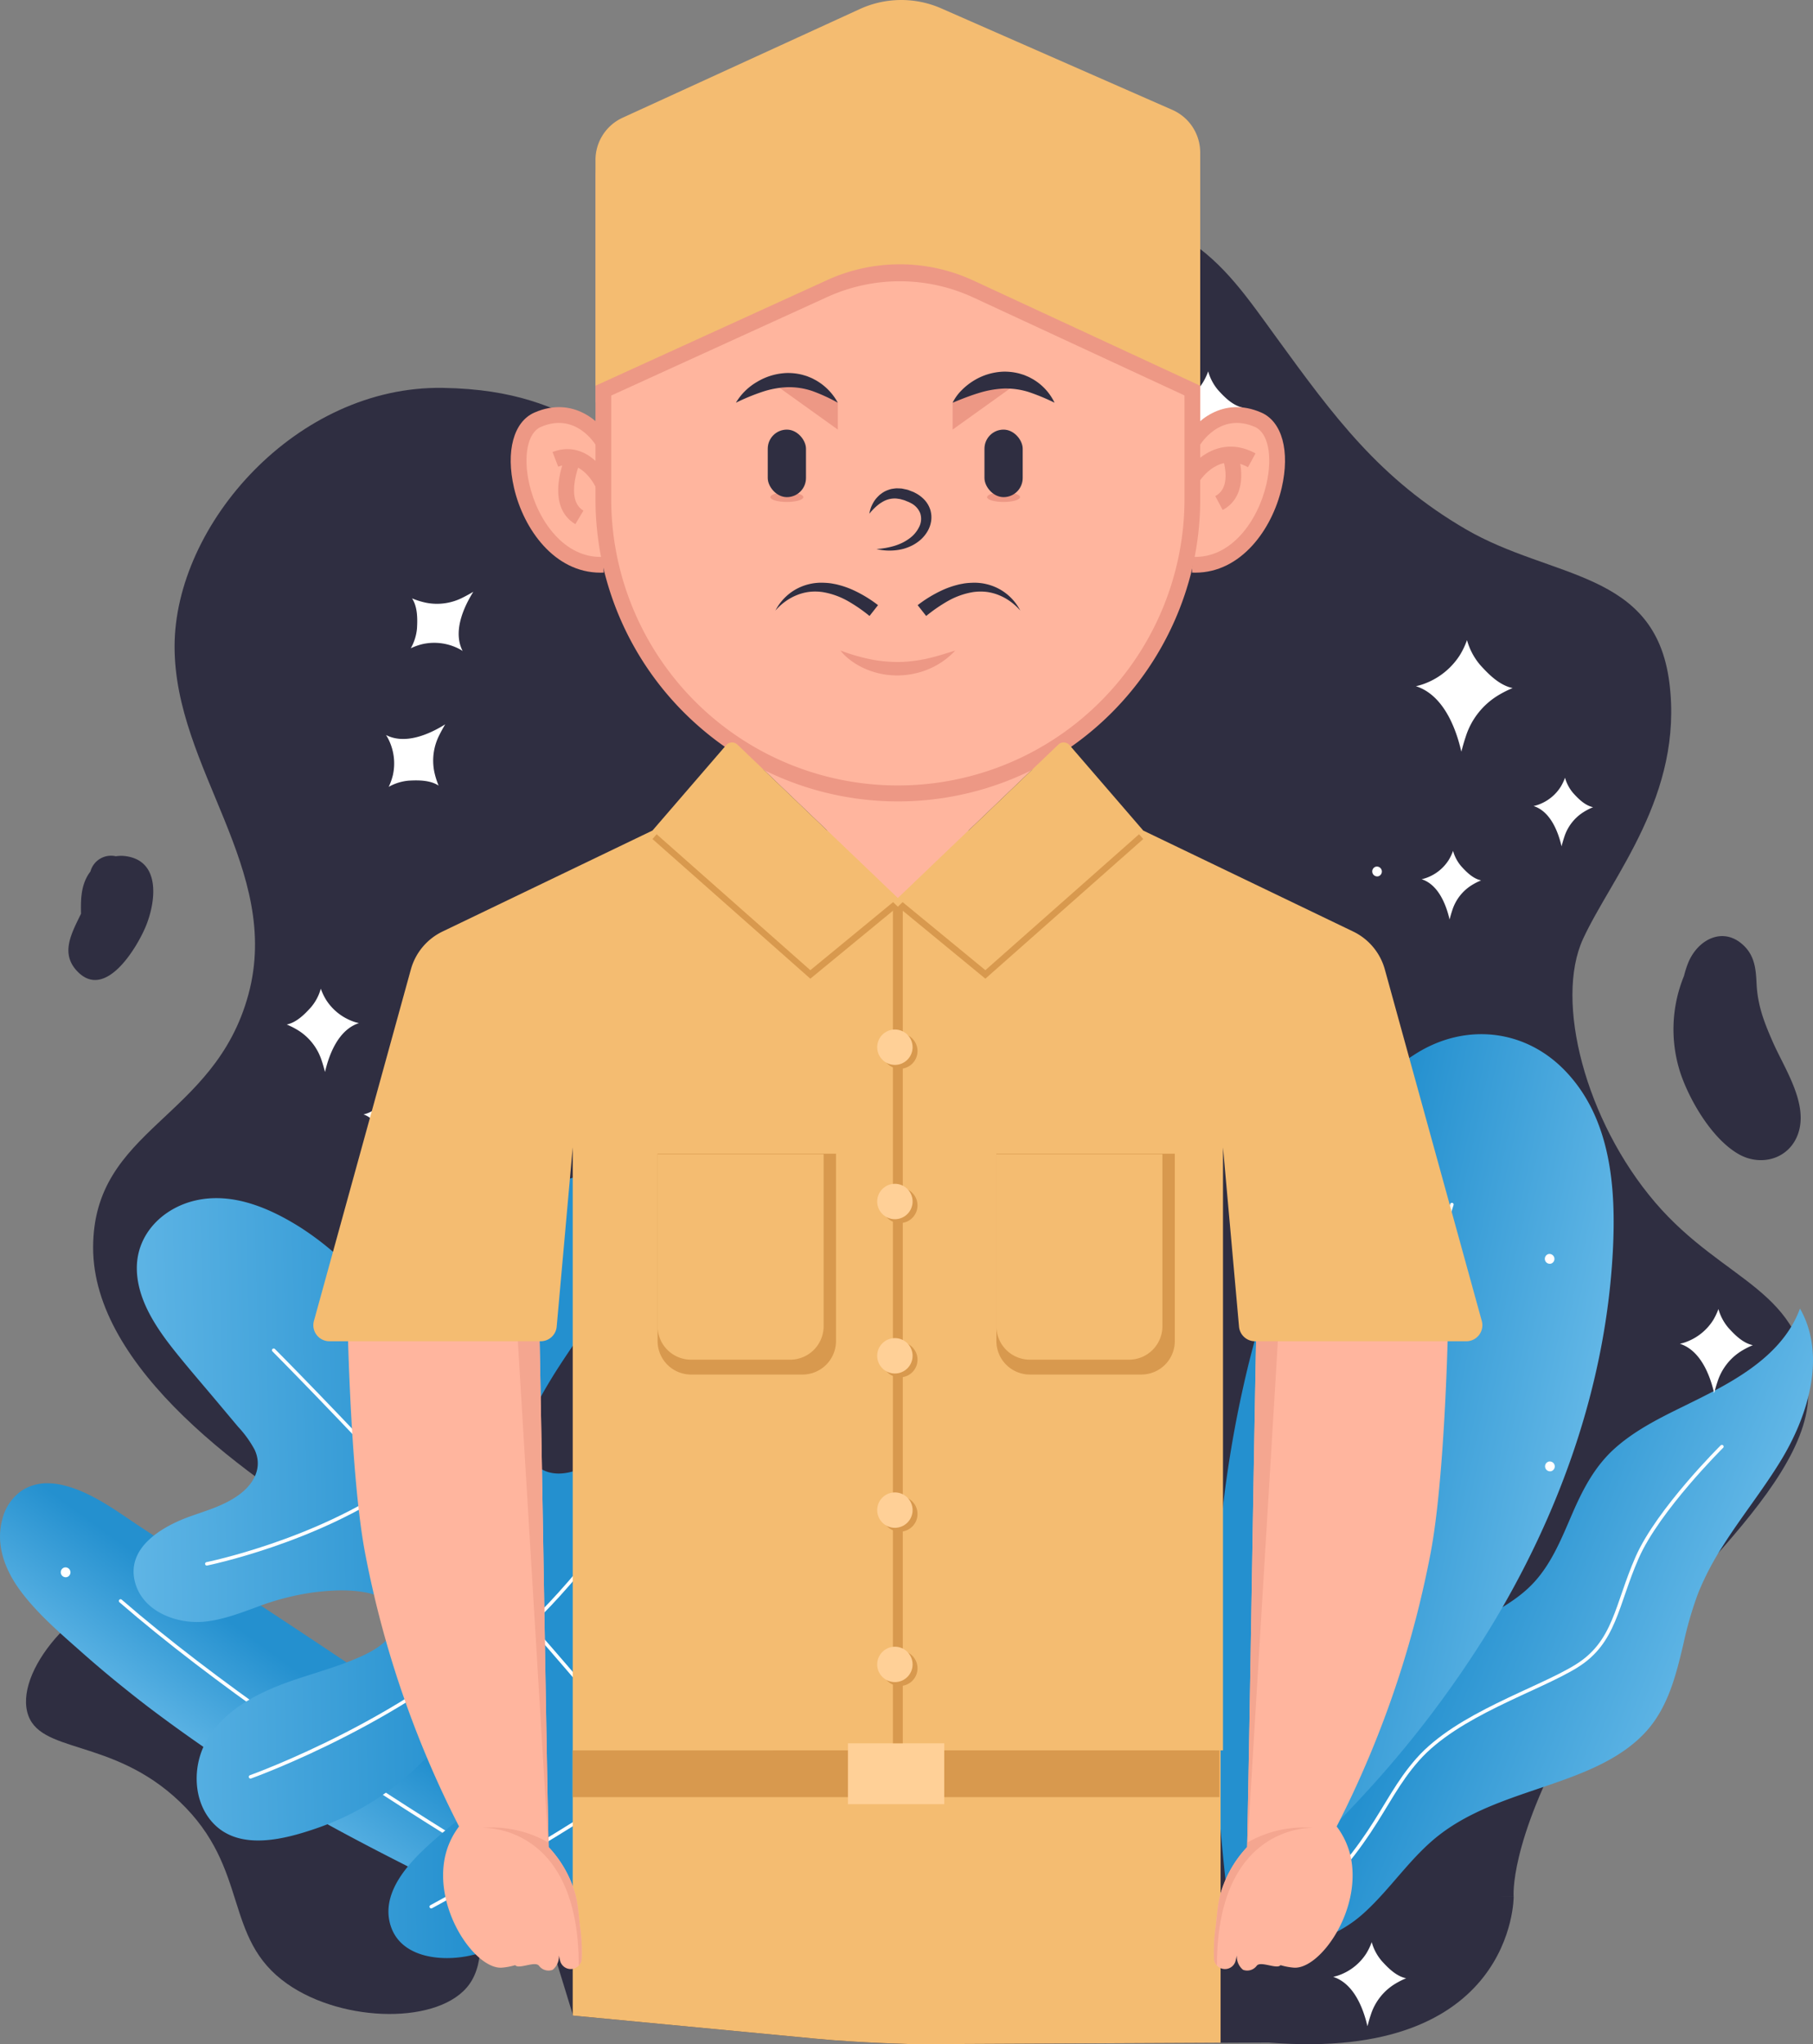 <svg xmlns="http://www.w3.org/2000/svg" xmlns:xlink="http://www.w3.org/1999/xlink" viewBox="0 0 555.4 626.333"><rect x="0" y="0" width="555.4" height="626.333" fill="#808080" stroke="none"/><defs><style>.cls-1{fill:#2f2e41;}.cls-2{fill:url(#linear-gradient);}.cls-3,.cls-4{fill:none;}.cls-3{stroke:#fff;stroke-linecap:round;stroke-miterlimit:10;stroke-width:1.058px;}.cls-5{fill:url(#linear-gradient-2);}.cls-6{fill:url(#linear-gradient-3);}.cls-7{fill:#fff;}.cls-8{fill:url(#linear-gradient-4);}.cls-9{fill:#f4bc71;}.cls-10{fill:#ffb59e;}.cls-11{fill:#f4a690;}.cls-12{fill:#ed9885;}.cls-13{fill:#d8994e;}.cls-14{fill:#ffd097;}</style><linearGradient id="linear-gradient" x1="532.281" y1="521.691" x2="442.641" y2="486.051" gradientUnits="userSpaceOnUse"><stop offset="0" stop-color="#6cbdea"/><stop offset="1" stop-color="#2490cf"/></linearGradient><linearGradient id="linear-gradient-2" x1="493.339" y1="464.072" x2="405.499" y2="445.352" xlink:href="#linear-gradient"/><linearGradient id="linear-gradient-3" x1="82.256" y1="565.986" x2="111.083" y2="526.349" xlink:href="#linear-gradient"/><linearGradient id="linear-gradient-4" x1="17.945" y1="483.369" x2="143.225" y2="480.489" xlink:href="#linear-gradient"/></defs><g id="Layer_2" data-name="Layer 2"><g id="Layer_1-2" data-name="Layer 1"><path class="cls-1" d="M143.8,607.937c19.05-26.691-46.2-130.3-96.842-123.363-21.618,2.962-42.036,26.271-38.615,39.96,3.268,13.078,25.86,7.617,46.678,27.457,21.727,20.707,13.069,41.858,32.949,55.831C105.222,619.951,134.953,620.327,143.8,607.937Z"/><path class="cls-1" d="M463.7,581.162s.27,50.77-75.01,44.66l-11.64.05-96.37.46s-16.5-.33-30.68-1.68c-12.72-1.21-62.58-5.96-72.66-6.92l-1.78-.17-1.18-3.85-1.43-4.66-3.85-12.54-4.71-15.35-3-9.78-.64-2.08-.88-2.87,9.52.46.38.02,3.21.16,4.36.21,199.71,9.68,5.74.28,3.16.15,31.48,1.53Z"/><path class="cls-1" d="M154.75,551.8s-6.6-56.5-43.3-77.786-82.923-55.037-82.923-91.729S65.705,343.065,76.1,304.7,53.481,235.523,53.481,198.1s37.426-79.988,82.189-79.254,46.3,22.687,90.836,23.96,27.311-79,81.615-80.465,65.311,16.878,82.923,41.1,31.555,43.3,57.973,58.706,57.974,12.475,62.377,46.966-17.613,59.44-26.42,78.52.734,55.771,22.016,80.721,46.231,26.418,46.965,57.973-53.57,69.714-72.65,104.2-17.612,50.635-17.612,50.635H154.6Z"/><path class="cls-1" d="M543.16,319.421c-2.7-6.127-4.74-11.337-5.052-18.1-.193-4.178-.527-8.121-3.619-11.3-6.365-6.534-14.516-2.213-17.4,5.169a29.789,29.789,0,0,0-1.2,3.814,43.112,43.112,0,0,0-.938,30.256c2.957,8.431,9.676,19.794,17.662,24.356,6.734,3.847,15.237,1.6,18.087-5.887C554.238,338.457,546.761,327.59,543.16,319.421Z"/><path class="cls-1" d="M38.123,262.272a10.559,10.559,0,0,0-2.644.082,6.529,6.529,0,0,0-7.774,4.662,12.37,12.37,0,0,0-1.073,1.65c-1.894,3.559-1.889,7.427-1.816,11.306-2.978,6.128-6.466,12.287-.95,17.824,8.505,8.536,17.986-7.313,20.709-13.766C47.741,276.526,49.509,263.509,38.123,262.272Z"/><path class="cls-1" d="M237.577,89.18c-5.121-.237-8.91,3.093-10.418,7.521a15.875,15.875,0,0,0-2.92,9.048c-.053,4.674,4.845,6.738,8.65,4.963,6.22-2.9,9.841-9.118,10.436-15.784C243.611,91.731,240.456,89.313,237.577,89.18Z"/><path class="cls-2" d="M545.639,447.368c-5.566,9.157-12.332,17.509-18.036,26.575a86.371,86.371,0,0,0-7.343,14.094,110.423,110.423,0,0,0-4.519,15.478c-2.343,9.924-4.816,20.052-12.063,27.646-5.307,5.561-12.225,9.236-19.27,12.115-14.408,5.888-30.44,9.041-43.069,18.615-9.158,6.943-15.276,16.885-23.792,24.494-7.252,6.478-18.482,11.416-27.843,6.939a52.037,52.037,0,0,0,8.068-22.18,108.072,108.072,0,0,1,52.406-73.032c6.993-3.945,14.485-7.44,19.954-13.506,5.374-5.961,8.356-13.5,11.5-20.768,3.231-7.461,6.87-14.509,13-20.02,5.872-5.278,13.015-8.952,20.051-12.412,14.167-6.967,30.924-14.789,36.729-30.471C559.681,415.415,553.772,433.988,545.639,447.368Z"/><path class="cls-3" d="M527.494,443.228s-19.513,19.328-25.954,33.961-6.712,25.935-18.618,33.3S446.542,525.24,434.3,539.1s-12.61,27.193-44.6,54.22"/><path class="cls-4" d="M545.639,447.368c-5.566,9.157-12.332,17.509-18.036,26.575a86.371,86.371,0,0,0-7.343,14.094,110.423,110.423,0,0,0-4.519,15.478c-2.343,9.924-4.816,20.052-12.063,27.646-5.307,5.561-12.225,9.236-19.27,12.115-14.408,5.888-30.44,9.041-43.069,18.615-9.158,6.943-15.276,16.885-23.792,24.494-7.252,6.478-18.482,11.416-27.843,6.939a52.037,52.037,0,0,0,8.068-22.18,108.072,108.072,0,0,1,52.406-73.032c6.993-3.945,14.485-7.44,19.954-13.506,5.374-5.961,8.356-13.5,11.5-20.768,3.231-7.461,6.87-14.509,13-20.02,5.872-5.278,13.015-8.952,20.051-12.412,14.167-6.967,30.924-14.789,36.729-30.471C559.681,415.415,553.772,433.988,545.639,447.368Z"/><path class="cls-5" d="M494.073,383.511c1.038-19.484-.5-41.114-14.964-55.794-12.32-12.5-30.251-14.2-45.013-5.089-14.815,9.139-24.37,24.7-31.76,40a289.291,289.291,0,0,0-21.573,62.745c-9.818,43.935-10.679,89.492-6.927,134.207q.714,8.5,1.65,16.986a2.852,2.852,0,0,0,4.7,1.777,6.772,6.772,0,0,0,6.145.632c4.215-1.359,7.568-5.4,10.729-8.32q11.368-10.488,21.807-21.928A328.651,328.651,0,0,0,456.213,499.3C477.643,464.335,491.883,424.651,494.073,383.511Z"/><line class="cls-3" x1="444.779" y1="369.057" x2="377.009" y2="585.615"/><path class="cls-4" d="M494.073,383.511c1.038-19.484-.5-41.114-14.964-55.794-12.32-12.5-30.251-14.2-45.013-5.089-14.815,9.139-24.37,24.7-31.76,40a289.291,289.291,0,0,0-21.573,62.745c-9.818,43.935-10.679,89.492-6.927,134.207q.714,8.5,1.65,16.986a2.852,2.852,0,0,0,4.7,1.777,6.772,6.772,0,0,0,6.145.632c4.215-1.359,7.568-5.4,10.729-8.32q11.368-10.488,21.807-21.928A328.651,328.651,0,0,0,456.213,499.3C477.643,464.335,491.883,424.651,494.073,383.511Z"/><path class="cls-6" d="M197.79,573.452c-.807-.6-1.611-1.191-2.391-1.769-2.072-1.527-4.147-3.064-6.226-4.579q-2.863-2.1-5.739-4.188c-1.444-1.043-2.878-2.087-4.321-3.129-.262-.185-.523-.37-.775-.558q-3.7-2.667-7.391-5.306-6.813-4.863-13.668-9.662-23.529-16.5-47.45-32.443Q89.842,498.41,69.685,485.247q-5.457-3.567-10.9-7.128l-14.712-9.6c-7.745-5.048-15.657-11.3-24.8-13.477a20.413,20.413,0,0,0-4.378-.573,14.229,14.229,0,0,0-8.2,2.231,14.94,14.94,0,0,0-5.9,8.477c-2.283,7.918.667,15.727,5.373,22.116,5.264,7.135,12.276,13.111,18.876,18.956q7.077,6.272,14.5,12.16c2.232,1.794,4.494,3.548,6.782,5.284A484.043,484.043,0,0,0,91.668,554c14.855,8.833,40.556,21.667,61.427,31.81,3.93,1.909,7.686,3.723,11.171,5.385,12.093,5.808,20.87,9.925,21.97,10.494,2.55,1.307,5.368,3.077,8.318,4.436a26.5,26.5,0,0,0,3.1,1.232,16.366,16.366,0,0,0,3.29.73,10.8,10.8,0,0,0,5.635-.775,9.681,9.681,0,0,0,3.467-2.526c3.34-3.768,3.868-9.933,2.393-14.6C210.151,582.98,203.766,577.885,197.79,573.452Z"/><path class="cls-3" d="M36.934,490.522c57.307,49.63,152.969,103.2,173.108,114.266l.009,0"/><path class="cls-7" d="M419.859,460.464a1.521,1.521,0,0,0,.839,2.923A1.521,1.521,0,0,0,419.859,460.464Z"/><path class="cls-7" d="M19.678,480.287a1.521,1.521,0,0,0,.839,2.923A1.521,1.521,0,0,0,19.678,480.287Z"/><path class="cls-7" d="M97.972,541.16a1.373,1.373,0,0,0-.994-.551,1.154,1.154,0,0,0-.6.036l-.374.164a1.526,1.526,0,0,0-.536.561l-.144.362a1.507,1.507,0,0,0,.012.794l.161.56a1.143,1.143,0,0,0,.288.527,1.367,1.367,0,0,0,.994.55,1.143,1.143,0,0,0,.6-.035l.373-.164a1.521,1.521,0,0,0,.537-.561l.144-.362a1.507,1.507,0,0,0-.013-.794l-.16-.56A1.138,1.138,0,0,0,97.972,541.16Z"/><path class="cls-7" d="M102.024,516a1.521,1.521,0,0,0,.839,2.923A1.521,1.521,0,0,0,102.024,516Z"/><path class="cls-7" d="M98.317,437.711a1.522,1.522,0,0,0,.84,2.923A1.522,1.522,0,0,0,98.317,437.711Z"/><path class="cls-7" d="M93.925,384.452a1.522,1.522,0,0,0,.84,2.923A1.522,1.522,0,0,0,93.925,384.452Z"/><path class="cls-7" d="M160.887,457.3a1.521,1.521,0,0,0,.839,2.923A1.521,1.521,0,0,0,160.887,457.3Z"/><path class="cls-7" d="M474.387,447.833a1.521,1.521,0,0,0,.839,2.923A1.521,1.521,0,0,0,474.387,447.833Z"/><path class="cls-7" d="M474.3,384.251a1.521,1.521,0,0,0,.84,2.922A1.521,1.521,0,0,0,474.3,384.251Z"/><path class="cls-7" d="M428.168,337.527a1.521,1.521,0,0,0,.839,2.923A1.521,1.521,0,0,0,428.168,337.527Z"/><path class="cls-7" d="M421.431,265.557a1.521,1.521,0,0,0,.84,2.922A1.521,1.521,0,0,0,421.431,265.557Z"/><path class="cls-7" d="M388.127,299.353a1.521,1.521,0,0,0,.839,2.922A1.521,1.521,0,0,0,388.127,299.353Z"/><path class="cls-8" d="M172,362.209c-4.887,2.6-8.145,7.313-10.987,11.9-3.52,5.684-6.962,11.417-10.439,17.127-2.7,4.439-5.34,8.9-8.9,12.721-2.851,3.058-6.543,6.087-10.861,6.512-6.008.59-9.806-4.482-12.833-8.9a89.7,89.7,0,0,0-25.812-25.4c-9.529-6.048-21.127-11.058-32.6-8.277-9.687,2.349-17.55,10.1-17.648,20.421-.091,9.7,5.946,18.552,11.759,25.819,4.122,5.153,8.457,10.145,12.7,15.2l6.54,7.8a33.785,33.785,0,0,1,5.069,7.023c2.542,5.416-.162,10.4-4.616,13.719-4.573,3.41-9.9,4.866-15.175,6.761-8.644,3.1-20.059,9.756-16.659,20.763,2.652,8.585,12.9,12.293,21.085,11.472,5.541-.556,10.8-2.564,15.993-4.461a78.981,78.981,0,0,1,17.491-4.521c5.554-.685,11.552-1,17.046.274,4.769,1.106,10.083,4.706,7.9,10.322-2.069,5.33-8.106,8.133-13.032,10.145-5.649,2.308-11.536,3.951-17.314,5.9C80.174,518.071,69.2,523.2,63.366,533.193c-4.559,7.807-4.359,19.03,2.214,25.7,8.114,8.227,21.665,4.616,31.212,1.348a84.082,84.082,0,0,0,29.033-17.059c6.139-5.548,13.826-14.891,23.11-13.642a11.33,11.33,0,0,1,9.57,9.632,10.555,10.555,0,0,1-1.351,6.519,185.629,185.629,0,0,0-25.366,19.175c-6.461,5.83-14.653,14.512-12.412,24.084,2.542,10.855,15.563,12.223,24.657,10.221,11.122-2.448,21.4-7.921,30.885-14.064,10.238-6.626,20.046-14,29.788-21.331a296.918,296.918,0,0,0,29.488-24.806c17.545-17.176,32.193-38.555,36.73-63.072a70.187,70.187,0,0,0,1.258-17.533c-.363-5.14-1.832-10.43-5.506-14.209-3.306-3.4-8.2-5.436-12.927-4.223-4.828,1.24-7.911,5.428-10.253,9.545-3.15,5.538-5.944,11.2-9.494,16.513a133.591,133.591,0,0,1-12.079,15.489c-2.141,2.364-4.342,4.712-6.7,6.859-2.165,1.97-4.69,3.946-7.621,4.563a7.735,7.735,0,0,1-7.087-1.822c-2.014-2.125-1.46-5.238-.523-7.727,2.194-5.824,5.7-11.318,9.095-16.5,3.521-5.386,7.308-10.591,11.025-15.842,7.051-9.96,14.6-20.566,18.231-32.36,2.4-7.813,1.707-19.967-9.013-20.208-9.418-.212-17.509,7.079-22.693,14.2-5.754,7.907-9.746,16.923-15.32,24.946-2.8,4.027-5.992,8.055-10.192,10.689-4.147,2.6-10.111,4.5-14.772,2.121-4.726-2.413-5.414-7.95-4.462-12.648,1.089-5.374,4-10.338,6.8-14.98,6.336-10.5,14.3-20.159,19.015-31.571a44.5,44.5,0,0,0,3.594-16.605c.04-4.93-1.2-10.193-5.83-12.754C181.351,359.563,176.055,360.054,172,362.209Z"/><path class="cls-3" d="M83.843,413.694s80.995,81.4,132.213,149.52"/><path class="cls-3" d="M126.8,457.936s28.293-38.17,41.774-67.434"/><path class="cls-3" d="M63.355,479.148s33.411-6.771,58.857-24.746"/><path class="cls-3" d="M162.174,497.733s22.946-19.516,57.513-76.989"/><path class="cls-3" d="M76.741,544.414s51.065-18.235,81.635-50.076"/><path class="cls-3" d="M198.059,539.246s24.045-16.263,48.141-55.03"/><path class="cls-3" d="M132.1,584.2s38.022-20.44,66.25-40.363"/><path class="cls-4" d="M172,362.209c-4.887,2.6-8.145,7.313-10.987,11.9-3.52,5.684-6.962,11.417-10.439,17.127-2.7,4.439-5.34,8.9-8.9,12.721-2.851,3.058-6.543,6.087-10.861,6.512-6.008.59-9.806-4.482-12.833-8.9a89.7,89.7,0,0,0-25.812-25.4c-9.529-6.048-21.127-11.058-32.6-8.277-9.687,2.349-17.55,10.1-17.648,20.421-.091,9.7,5.946,18.552,11.759,25.819,4.122,5.153,8.457,10.145,12.7,15.2l6.54,7.8a33.785,33.785,0,0,1,5.069,7.023c2.542,5.416-.162,10.4-4.616,13.719-4.573,3.41-9.9,4.866-15.175,6.761-8.644,3.1-20.059,9.756-16.659,20.763,2.652,8.585,12.9,12.293,21.085,11.472,5.541-.556,10.8-2.564,15.993-4.461a78.981,78.981,0,0,1,17.491-4.521c5.554-.685,11.552-1,17.046.274,4.769,1.106,10.083,4.706,7.9,10.322-2.069,5.33-8.106,8.133-13.032,10.145-5.649,2.308-11.536,3.951-17.314,5.9C80.174,518.071,69.2,523.2,63.366,533.193c-4.559,7.807-4.359,19.03,2.214,25.7,8.114,8.227,21.665,4.616,31.212,1.348a84.082,84.082,0,0,0,29.033-17.059c6.139-5.548,13.826-14.891,23.11-13.642a11.33,11.33,0,0,1,9.57,9.632,10.555,10.555,0,0,1-1.351,6.519,185.629,185.629,0,0,0-25.366,19.175c-6.461,5.83-14.653,14.512-12.412,24.084,2.542,10.855,15.563,12.223,24.657,10.221,11.122-2.448,21.4-7.921,30.885-14.064,10.238-6.626,20.046-14,29.788-21.331a296.918,296.918,0,0,0,29.488-24.806c17.545-17.176,32.193-38.555,36.73-63.072a70.187,70.187,0,0,0,1.258-17.533c-.363-5.14-1.832-10.43-5.506-14.209-3.306-3.4-8.2-5.436-12.927-4.223-4.828,1.24-7.911,5.428-10.253,9.545-3.15,5.538-5.944,11.2-9.494,16.513a133.591,133.591,0,0,1-12.079,15.489c-2.141,2.364-4.342,4.712-6.7,6.859-2.165,1.97-4.69,3.946-7.621,4.563a7.735,7.735,0,0,1-7.087-1.822c-2.014-2.125-1.46-5.238-.523-7.727,2.194-5.824,5.7-11.318,9.095-16.5,3.521-5.386,7.308-10.591,11.025-15.842,7.051-9.96,14.6-20.566,18.231-32.36,2.4-7.813,1.707-19.967-9.013-20.208-9.418-.212-17.509,7.079-22.693,14.2-5.754,7.907-9.746,16.923-15.32,24.946-2.8,4.027-5.992,8.055-10.192,10.689-4.147,2.6-10.111,4.5-14.772,2.121-4.726-2.413-5.414-7.95-4.462-12.648,1.089-5.374,4-10.338,6.8-14.98,6.336-10.5,14.3-20.159,19.015-31.571a44.5,44.5,0,0,0,3.594-16.605c.04-4.93-1.2-10.193-5.83-12.754C181.351,359.563,176.055,360.054,172,362.209Z"/><path class="cls-7" d="M433.753,210.247a18.191,18.191,0,0,0,3.038-.929,21.938,21.938,0,0,0,10.416-8.571,24.485,24.485,0,0,0,2.2-4.623,19.99,19.99,0,0,0,3.99,7.57c2.652,2.965,6,6.3,9.992,7.125a31.293,31.293,0,0,0-5.21,2.725,22.868,22.868,0,0,0-9.161,12.161c-.509,1.513-.941,3.056-1.346,4.606C445.892,222.527,441.931,212.862,433.753,210.247Z"/><path class="cls-7" d="M469.8,246.966a11.036,11.036,0,0,0,1.869-.571,13.485,13.485,0,0,0,6.406-5.271,15.1,15.1,0,0,0,1.357-2.843,12.293,12.293,0,0,0,2.453,4.656c1.631,1.823,3.692,3.877,6.146,4.382a19.118,19.118,0,0,0-3.2,1.676,14.064,14.064,0,0,0-5.634,7.479c-.313.931-.579,1.88-.828,2.833C477.264,254.519,474.828,248.575,469.8,246.966Z"/><path class="cls-7" d="M435.5,269.389a11.064,11.064,0,0,0,1.869-.571,13.492,13.492,0,0,0,6.406-5.272,14.978,14.978,0,0,0,1.356-2.843,12.3,12.3,0,0,0,2.454,4.656c1.631,1.824,3.692,3.877,6.145,4.382a19.3,19.3,0,0,0-3.2,1.676,14.07,14.07,0,0,0-5.634,7.48c-.313.93-.579,1.879-.828,2.833C442.964,276.942,440.528,271,435.5,269.389Z"/><path class="cls-7" d="M118.258,225.208a13.628,13.628,0,0,1,1.125,2.115,16.547,16.547,0,0,1,.984,10.125,18.462,18.462,0,0,1-1.289,3.641,15.066,15.066,0,0,1,6.164-1.909c2.995-.167,6.562-.161,9.127,1.528a23.567,23.567,0,0,1-1.325-4.231,17.246,17.246,0,0,1,1.6-11.369c.535-1.079,1.128-2.132,1.738-3.174C131.28,225.133,124.013,228.175,118.258,225.208Z"/><path class="cls-7" d="M141.722,199.448a13.674,13.674,0,0,0-2.115-1.125,16.547,16.547,0,0,0-10.125-.984,18.462,18.462,0,0,0-3.641,1.289,15.066,15.066,0,0,0,1.909-6.164c.167-3,.161-6.562-1.528-9.128a23.6,23.6,0,0,0,4.231,1.326,17.256,17.256,0,0,0,11.37-1.6c1.078-.536,2.131-1.128,3.173-1.739C141.8,186.426,138.756,193.692,141.722,199.448Z"/><path class="cls-7" d="M514.618,411.724a13.661,13.661,0,0,0,2.291-.7,16.536,16.536,0,0,0,7.855-6.464,18.442,18.442,0,0,0,1.664-3.486,15.072,15.072,0,0,0,3.008,5.709c2,2.236,4.527,4.754,7.535,5.373a23.531,23.531,0,0,0-3.929,2.055,17.244,17.244,0,0,0-6.908,9.171c-.384,1.141-.71,2.3-1.015,3.473C523.773,420.985,520.786,413.7,514.618,411.724Z"/><path class="cls-7" d="M408.407,605.7a13.69,13.69,0,0,0,2.291-.7,16.546,16.546,0,0,0,7.855-6.464,18.5,18.5,0,0,0,1.663-3.486,15.06,15.06,0,0,0,3.009,5.709c2,2.236,4.526,4.754,7.535,5.373a23.615,23.615,0,0,0-3.93,2.055,17.253,17.253,0,0,0-6.908,9.171c-.384,1.141-.709,2.3-1.014,3.473C417.561,614.957,414.574,607.668,408.407,605.7Z"/><path class="cls-7" d="M358.312,124.429a13.665,13.665,0,0,0,2.291-.7,16.541,16.541,0,0,0,7.855-6.464,18.4,18.4,0,0,0,1.663-3.485,15.077,15.077,0,0,0,3.009,5.708c2,2.236,4.527,4.754,7.535,5.374a23.487,23.487,0,0,0-3.929,2.054,17.243,17.243,0,0,0-6.908,9.171c-.385,1.141-.71,2.3-1.015,3.474C367.467,133.69,364.479,126.4,358.312,124.429Z"/><path class="cls-7" d="M111.335,341.451a8.245,8.245,0,0,0,1.4-.426,10.082,10.082,0,0,0,4.784-3.937,11.273,11.273,0,0,0,1.013-2.123,9.161,9.161,0,0,0,1.832,3.477c1.218,1.362,2.756,2.895,4.589,3.272a14.373,14.373,0,0,0-2.393,1.252,10.5,10.5,0,0,0-4.207,5.585c-.234.695-.432,1.4-.618,2.115C116.91,347.092,115.091,342.652,111.335,341.451Z"/><path class="cls-7" d="M109.968,313.476a13.548,13.548,0,0,1-2.269-.693,16.386,16.386,0,0,1-7.778-6.4,18.282,18.282,0,0,1-1.646-3.451,14.934,14.934,0,0,1-2.98,5.652c-1.98,2.214-4.482,4.708-7.461,5.321a23.377,23.377,0,0,1,3.891,2.035,17.079,17.079,0,0,1,6.84,9.081c.38,1.13.7,2.282,1,3.439C100.9,322.647,103.861,315.429,109.968,313.476Z"/><path class="cls-9" d="M373.918,536.313v89.569l-93.24.451s-16.5-.33-30.68-1.681c-12.72-1.21-62.58-5.96-72.66-6.919l-1.78-.17-.11-.361V536.313Z"/><path class="cls-10" d="M106.378,397.207c.035,6.583.279,17.177.823,28.849.557,12.089,1.426,25.326,2.7,36.511.579,4.984,1.228,9.55,1.97,13.422q1.1,5.738,2.365,11.219c.1.464.208.928.324,1.391.487,2.133,1.009,4.242,1.542,6.317q1.079,4.191,2.225,8.206c.2.7.394,1.391.6,2.075a312.057,312.057,0,0,0,20.33,51.718c.464.915.916,1.819,1.368,2.7a23.827,23.827,0,0,0-4.358,9.586c-3.269,16.25,9.458,34.169,17.421,33.682a19.7,19.7,0,0,0,4.137-.776c1.055,1.391,6.132-1.379,7.3.2A3.624,3.624,0,0,0,169,603.637a1.3,1.3,0,0,0,.371-.151,5.316,5.316,0,0,0,1.843-4.346c.116.521.243,1.054.359,1.564a3.359,3.359,0,0,0,6.63-.649,54.765,54.765,0,0,0-.557-9.933c-.521-4.9-.695-7.569-1.75-10.907a34.887,34.887,0,0,0-7.835-13.283c-.962-46.606-1.912-113.438-2.886-161.9-.012-.707-.023-1.414-.046-2.11-.024-1.6-.058-3.176-.093-4.717Z"/><path class="cls-11" d="M147.757,560.056s29.58-1.553,29.533,42.2a3.328,3.328,0,0,0,.916-2.2,54.765,54.765,0,0,0-.557-9.933c-.521-4.9-.695-7.569-1.75-10.907a34.887,34.887,0,0,0-7.835-13.283c-.962-46.606-1.912-113.438-2.886-161.9-.012-.707-.023-1.414-.046-2.11l-7.207-2.812L167.9,564.507A34.627,34.627,0,0,0,147.757,560.056Z"/><path class="cls-10" d="M443.725,397.207c-.035,6.583-.279,17.177-.823,28.849-.557,12.089-1.426,25.326-2.7,36.511-.579,4.984-1.228,9.55-1.97,13.422q-1.1,5.738-2.365,11.219c-.1.464-.208.928-.324,1.391-.487,2.133-1.009,4.242-1.542,6.317q-1.078,4.191-2.225,8.206c-.2.7-.394,1.391-.6,2.075a312.057,312.057,0,0,1-20.33,51.718c-.464.915-.916,1.819-1.368,2.7a23.827,23.827,0,0,1,4.358,9.586c3.269,16.25-9.458,34.169-17.421,33.682a19.7,19.7,0,0,1-4.137-.776c-1.055,1.391-6.132-1.379-7.3.2a3.624,3.624,0,0,1-3.871,1.333,1.3,1.3,0,0,1-.371-.151,5.316,5.316,0,0,1-1.843-4.346c-.116.521-.243,1.054-.359,1.564a3.359,3.359,0,0,1-6.63-.649,54.765,54.765,0,0,1,.557-9.933c.521-4.9.695-7.569,1.75-10.907a34.887,34.887,0,0,1,7.835-13.283c.962-46.606,1.912-113.438,2.886-161.9.012-.707.023-1.414.046-2.11.024-1.6.058-3.176.093-4.717Z"/><path class="cls-11" d="M402.346,560.056s-29.58-1.553-29.533,42.2a3.328,3.328,0,0,1-.916-2.2,54.765,54.765,0,0,1,.557-9.933c.521-4.9.695-7.569,1.75-10.907a34.887,34.887,0,0,1,7.835-13.283c.962-46.606,1.912-113.438,2.886-161.9.012-.707.023-1.414.046-2.11l7.207-2.812L382.2,564.507A34.627,34.627,0,0,1,402.346,560.056Z"/><path class="cls-9" d="M199.88,254.475l-64.313,30.938a18.283,18.283,0,0,0-9.7,11.617l-29.7,107.7a4.913,4.913,0,0,0,4.736,6.22h64.741a4.913,4.913,0,0,0,4.894-4.476l4.913-54.936V536.312H374.654V351.541l4.913,54.936a4.913,4.913,0,0,0,4.894,4.476H449.2a4.913,4.913,0,0,0,4.736-6.22l-29.7-107.7a18.283,18.283,0,0,0-9.7-11.617l-64.313-30.938Z"/><polygon class="cls-10" points="316.374 227.481 316.374 235.638 316 235.993 303.193 248.258 275.049 275.204 246.904 248.258 234.019 235.921 228.778 230.903 228.778 227.481 316.374 227.481"/><path class="cls-10" d="M184.837,135.542s-7.111-12.579-20.123-6.94-3.344,45.484,20.123,44.429Z"/><path class="cls-10" d="M365.271,135.542s7.111-12.579,20.123-6.94,3.344,45.484-20.123,44.429Z"/><path class="cls-10" d="M365.268,118.192v34.7c0,2.054-.066,4.1-.2,6.114a90.218,90.218,0,0,1-180.228-6.114v-34.7a90.217,90.217,0,1,1,180.433,0Z"/><ellipse class="cls-12" cx="241.051" cy="152.319" rx="5.044" ry="1.479"/><ellipse class="cls-12" cx="307.439" cy="152.319" rx="5.044" ry="1.479"/><path class="cls-12" d="M256.666,123.39v8.241l-17.858-12.794,5.336-.835a10.454,10.454,0,0,1,7.836,1.923Z"/><path class="cls-12" d="M291.824,123.39v8.241l17.858-12.794L304.346,118a10.456,10.456,0,0,0-7.836,1.923Z"/><path class="cls-12" d="M362.858,121.153v1.46c.45-.27.89-.55,1.32-.85ZM353,68.083a92.659,92.659,0,0,0-170.58,50.109v34.7a92.668,92.668,0,0,0,1.71,17.75c.15.8.32,1.6.49,2.39.09.38.18.77.27,1.149a92.7,92.7,0,0,0,29.79,48.9,90.533,90.533,0,0,0,7.36,5.72c.63.44,1.26.879,1.91,1.3q1.83,1.228,3.73,2.349c2.06,1.24,4.18,2.4,6.34,3.47l.01.01a92.395,92.395,0,0,0,81.97.061q3.195-1.576,6.26-3.39c1.3-.77,2.58-1.57,3.84-2.411.04-.029.08-.049.12-.079.63-.421,1.26-.85,1.88-1.28a93.059,93.059,0,0,0,37.11-54.59l.01-.031c.09-.389.18-.78.26-1.179.18-.79.35-1.591.49-2.39a90.831,90.831,0,0,0,1.5-11.471c.14-2.029.21-4.139.21-6.279v-34.7A92.061,92.061,0,0,0,353,68.083Zm-36.62,162.24a87.805,87.805,0,0,1-129.14-77.43v-34.7c0-.74.01-1.48.03-2.209a87.838,87.838,0,0,1,158.17-50.311,87.031,87.031,0,0,1,17.39,50.27q.03,1.125.03,2.25v34.7c0,2.029-.07,4.029-.2,5.95A87.915,87.915,0,0,1,316.378,230.323Z"/><path class="cls-1" d="M225.437,123.39a18.077,18.077,0,0,1,6.526-6.41,18.931,18.931,0,0,1,9.1-2.693,17.883,17.883,0,0,1,4.84.575l1.166.347c.382.134.752.3,1.125.448a9.307,9.307,0,0,1,1.088.512c.35.194.714.359,1.047.577a17.568,17.568,0,0,1,6.333,6.644,54,54,0,0,0-7.785-3.573,22.3,22.3,0,0,0-7.7-1.184A28.245,28.245,0,0,0,233.4,120.1,66.139,66.139,0,0,0,225.437,123.39Z"/><path class="cls-1" d="M291.824,123.39a14.47,14.47,0,0,1,2.72-3.775,19.451,19.451,0,0,1,3.669-2.933,18.57,18.57,0,0,1,9.23-2.811,17.763,17.763,0,0,1,4.935.607l1.185.364c.388.139.763.313,1.141.469a9.566,9.566,0,0,1,1.1.536c.353.2.719.378,1.054.6a16.7,16.7,0,0,1,6.194,6.939,65.123,65.123,0,0,0-7.923-3.278,23.447,23.447,0,0,0-7.547-1.063,30.475,30.475,0,0,0-7.657,1.348C297.313,121.175,294.688,122.214,291.824,123.39Z"/><path class="cls-12" d="M257.472,199.316a58.829,58.829,0,0,0,8.833,2.607,41.542,41.542,0,0,0,8.708.906,34.686,34.686,0,0,0,4.35-.26c.729-.064,1.447-.2,2.179-.3.365-.051.721-.146,1.087-.2s.733-.125,1.093-.22c2.917-.629,5.827-1.553,8.909-2.526a23.242,23.242,0,0,1-7.909,5.584A24.092,24.092,0,0,1,280,206.407c-.809.2-1.64.28-2.465.406-.831.071-1.664.136-2.5.137a24.249,24.249,0,0,1-9.719-1.92,22.662,22.662,0,0,1-4.3-2.383,18.709,18.709,0,0,1-1.9-1.537A12.571,12.571,0,0,1,257.472,199.316Z"/><path class="cls-1" d="M266.335,157.378a9,9,0,0,1,.864-2.754,11.16,11.16,0,0,1,.745-1.286,9.6,9.6,0,0,1,.978-1.167l.556-.546.635-.473a7.783,7.783,0,0,1,1.393-.806,12.321,12.321,0,0,1,1.552-.529c.536-.077,1.084-.176,1.629-.2.537.021,1.085.024,1.623.077l1.555.329c.508.136.972.351,1.459.528.24.1.483.173.72.3l.706.373a10.457,10.457,0,0,1,2.569,2.049A8.071,8.071,0,0,1,285,156.243a7.881,7.881,0,0,1,.248,3.405,8.865,8.865,0,0,1-1.086,3.1,10.825,10.825,0,0,1-1.962,2.464,12.827,12.827,0,0,1-2.481,1.766,14.676,14.676,0,0,1-2.745,1.121,15.522,15.522,0,0,1-2.853.521,17.159,17.159,0,0,1-5.614-.393,25.258,25.258,0,0,0,5.359-.933,18.176,18.176,0,0,0,2.453-.939,14.794,14.794,0,0,0,2.189-1.311,9.5,9.5,0,0,0,3.087-3.634,5.46,5.46,0,0,0,.307-4.16,5.9,5.9,0,0,0-2.82-3.081,8.5,8.5,0,0,0-1.067-.5c-.373-.141-.743-.325-1.117-.439l-1.123-.315-1.121-.162a7.285,7.285,0,0,0-4.394,1.075,11.513,11.513,0,0,0-1.049.694c-.327.273-.678.538-1,.846a17.307,17.307,0,0,0-1.87,2.014Z"/><path class="cls-12" d="M183.935,175.461c-14.054,0-23.542-13.316-26.465-25.976-2.6-11.249-.129-20.314,6.286-23.094,11.869-5.142,20.351,2.962,23.179,7.964l-4.192,2.38c-.25-.436-6.256-10.608-17.071-5.922-4.05,1.755-5.492,8.987-3.506,17.587,2.558,11.077,10.717,22.763,22.563,22.224l.216,4.814C184.607,175.453,184.268,175.461,183.935,175.461Z"/><path class="cls-12" d="M366.173,175.461q-.5,0-1.01-.023l.216-4.814c11.86.535,20-11.146,22.563-22.224,1.986-8.6.544-15.832-3.506-17.587-10.82-4.689-16.821,5.487-17.071,5.922l-4.192-2.38c2.828-5,11.314-13.108,23.179-7.964,6.415,2.78,8.883,11.845,6.286,23.094C389.715,162.144,380.226,175.46,366.173,175.461Z"/><rect class="cls-1" x="235.196" y="131.631" width="11.711" height="20.688" rx="5.855"/><rect class="cls-1" x="301.583" y="131.631" width="11.711" height="20.688" rx="5.855"/><path class="cls-12" d="M182.639,149.546c-.174-.384-4.362-9.363-11.635-6.551l-1.736-4.5c9.232-3.568,15.657,4.371,17.765,9.068Z"/><path class="cls-12" d="M176.252,160.6c-9.678-5.768-3.07-20.748-2.783-21.382l4.4,1.977c-.053.116-5.047,11.747.855,15.264Z"/><path class="cls-12" d="M367.313,147.659l-4.095-2.541c2.858-4.623,11.006-11.866,21.4-6.2l-2.307,4.231C373.5,138.346,367.92,146.691,367.313,147.659Z"/><path class="cls-12" d="M374.556,156.253,372.293,152c5.512-2.934,2.156-11.875,2.121-11.965l4.5-1.728C380.636,142.795,381.944,152.322,374.556,156.253Z"/><path class="cls-13" d="M199.88,257.078l22.574-26.167a2.379,2.379,0,0,1,3.446-.164l49.151,47.059-26.809,22.058Z"/><path class="cls-13" d="M350.223,257.078l-22.574-26.167a2.38,2.38,0,0,0-3.447-.164l-49.151,47.059,26.81,22.058Z"/><path class="cls-13" d="M305.244,353.493h54.65a0,0,0,0,1,0,0v57.4a10.26,10.26,0,0,1-10.26,10.26H315.5a10.26,10.26,0,0,1-10.26-10.26v-57.4A0,0,0,0,1,305.244,353.493Z"/><path class="cls-9" d="M305.244,353.633H356.1a0,0,0,0,1,0,0v52.708a10.26,10.26,0,0,1-10.26,10.26H315.5a10.26,10.26,0,0,1-10.26-10.26V353.633A0,0,0,0,1,305.244,353.633Z"/><path class="cls-13" d="M201.452,353.493H256.1a0,0,0,0,1,0,0v57.4a10.26,10.26,0,0,1-10.26,10.26h-34.13a10.26,10.26,0,0,1-10.26-10.26v-57.4A0,0,0,0,1,201.452,353.493Z"/><path class="cls-9" d="M201.452,353.633h50.859a0,0,0,0,1,0,0v52.708a10.26,10.26,0,0,1-10.26,10.26H211.712a10.26,10.26,0,0,1-10.26-10.26V353.633A0,0,0,0,1,201.452,353.633Z"/><path class="cls-9" d="M199.88,254.475l22.574-26.166a2.378,2.378,0,0,1,3.446-.165l49.151,47.06-26.809,22.057Z"/><path class="cls-9" d="M350.223,254.475l-22.574-26.166a2.379,2.379,0,0,0-3.447-.165L275.051,275.2l26.81,22.057Z"/><rect class="cls-13" x="175.449" y="536.312" width="198.132" height="14.313"/><rect class="cls-14" x="259.768" y="534.143" width="29.494" height="18.651"/><path class="cls-12" d="M182.422,123.39,253.4,91.013a53.6,53.6,0,0,1,44.8.145l69.472,32.232V51.922a14.259,14.259,0,0,0-8.526-13.056l-70.8-31.1a30.457,30.457,0,0,0-24.937.2l-72.668,33.3a14.261,14.261,0,0,0-8.32,12.964Z"/><path class="cls-1" d="M237.54,187.076a15.791,15.791,0,0,1,6.011-6.369,16.009,16.009,0,0,1,8.855-2.149,21.51,21.51,0,0,1,2.311.2c.755.144,1.522.265,2.257.479a27,27,0,0,1,4.315,1.523,39.122,39.122,0,0,1,7.69,4.654l-2.607,3.315a48.388,48.388,0,0,0-6.732-4.627,23.45,23.45,0,0,0-7.486-2.667,16.044,16.044,0,0,0-3.948-.12,14.8,14.8,0,0,0-3.893.945,16.074,16.074,0,0,0-3.628,1.959A17.331,17.331,0,0,0,237.54,187.076Z"/><path class="cls-1" d="M312.558,187.076a17.4,17.4,0,0,0-3.145-2.853,16.081,16.081,0,0,0-3.629-1.959,14.8,14.8,0,0,0-3.893-.945,16.044,16.044,0,0,0-3.948.12,23.459,23.459,0,0,0-7.486,2.667,48.447,48.447,0,0,0-6.732,4.627l-2.607-3.315a39.122,39.122,0,0,1,7.69-4.654,27,27,0,0,1,4.315-1.523c.735-.214,1.5-.335,2.257-.479a21.532,21.532,0,0,1,2.311-.2,16.007,16.007,0,0,1,8.855,2.149A15.8,15.8,0,0,1,312.558,187.076Z"/><path class="cls-9" d="M367.673,46.726V118.19L298.2,85.961a53.6,53.6,0,0,0-44.808-.145L182.421,118.19V49.033A14.242,14.242,0,0,1,190.74,36.07l72.668-33.3a30.483,30.483,0,0,1,24.94-.2l70.8,31.1a14.269,14.269,0,0,1,8.524,13.06Z"/><rect class="cls-13" x="273.545" y="277.806" width="3.012" height="256.336"/><circle class="cls-13" cx="275.654" cy="511.155" r="5.422"/><circle class="cls-13" cx="275.654" cy="463.878" r="5.422"/><circle class="cls-13" cx="275.654" cy="416.601" r="5.422"/><circle class="cls-13" cx="275.654" cy="369.324" r="5.422"/><circle class="cls-13" cx="275.654" cy="322.047" r="5.422"/><circle class="cls-14" cx="274.143" cy="509.966" r="5.422"/><circle class="cls-14" cx="274.143" cy="462.689" r="5.422"/><circle class="cls-14" cx="274.143" cy="415.412" r="5.422"/><circle class="cls-14" cx="274.143" cy="368.135" r="5.422"/><circle class="cls-14" cx="274.143" cy="320.858" r="5.422"/></g></g></svg>